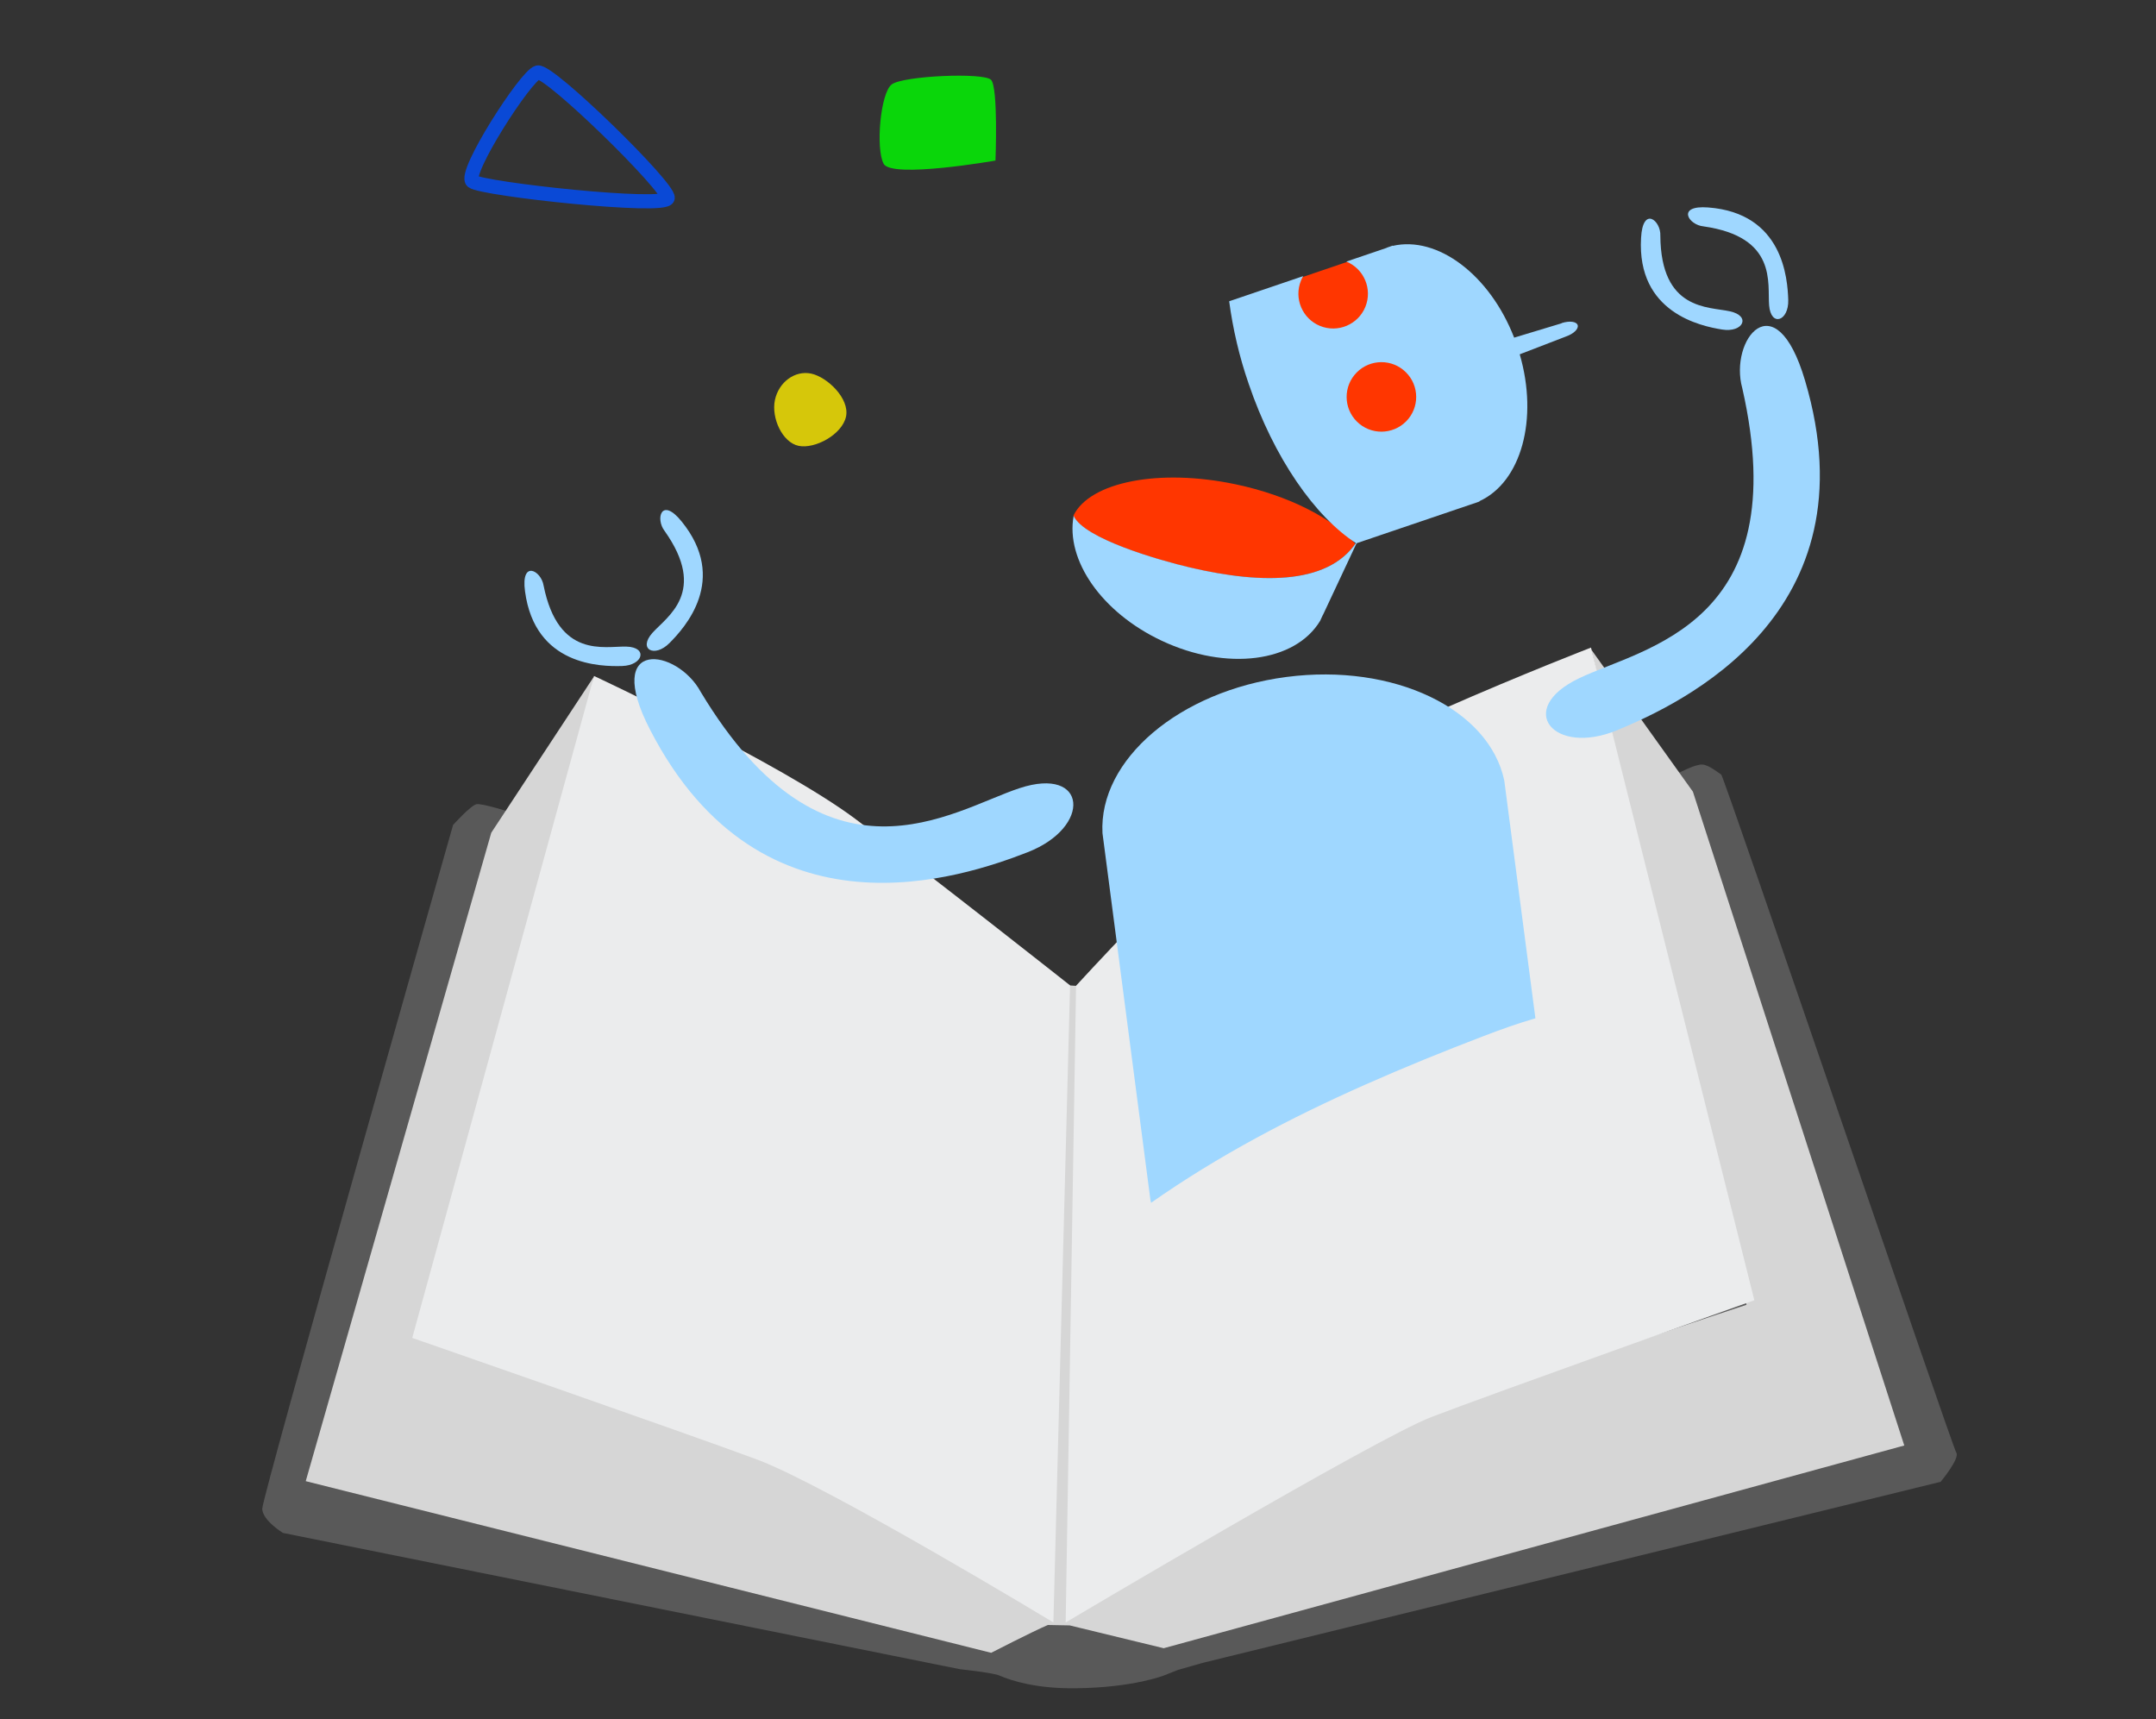 <?xml version="1.0" encoding="utf-8"?>
<!-- Generator: Adobe Illustrator 24.2.1, SVG Export Plug-In . SVG Version: 6.00 Build 0)  -->
<svg version="1.1" xmlns="http://www.w3.org/2000/svg" xmlns:xlink="http://www.w3.org/1999/xlink" x="0px" y="0px"
	 viewBox="0 0 3052.7 2434.2" style="enable-background:new 0 0 3052.7 2434.2;" xml:space="preserve">
<rect x="0" y="0" width="3052.7" height="2434.2" fill="#333333" stroke="none"/>
<style type="text/css">
	.st0{fill:#595959;}
	.st1{fill:#D6D6D6;}
	.st2{fill:#EBECED;}
	.st3{fill:#9FD7FF;}
	.st4{fill:#FF3600;}
	.st5{opacity:0.8;fill:#FFEC00;}
	.st6{opacity:0.8;fill:#00FF00;}
	.st7{opacity:0.8;fill:none;stroke:#004FFF;stroke-width:20;stroke-miterlimit:10;}
</style>
<g id="Layer_2">
	<g>
		<path class="st0" d="M2769.9,2056.4c-5.6-8-328.7-957.2-332.8-959.8c-4.1-2.6-16.7-13.1-26.2-14.2c-9.5-1.1-33.2,11.5-33.2,11.5
			l-853.8,304.3l-798.6-247.5c0,0-42.5-13.8-50.6-12.2c-8.1,1.6-33.2,29.4-33.2,29.4s-270.6,951.5-270.2,968.1
			c0.4,16.6,29.4,34.2,29.4,34.2l958.9,193c0,0,40.9,4.2,54,8.3c21.1,9.2,56,19.1,108.4,18.6c82.9-0.7,126.5-18.3,126.5-18.3
			l19.5-7.7l35.1-10l1044.7-256.3C2747.9,2097.7,2775.5,2064.4,2769.9,2056.4z"/>
		<path class="st1" d="M2397,1120.8l-144-201.3l219.9,927.7c-83,27.3-593.8,196.3-669.2,250.4c-50,35.9-148.4,103-217.6,150
			l-51.8-851.3l-34.8-2l-15.7,895.7c-26.6-25.7-115-111.3-140.6-138.1c-25-26.3-531-185.9-702.9-239.6l200.8-954.7l-145.5,221.3
			l-262.7,918l970.5,243c0,0,57.5-29.6,80.3-39.4l30.9,0.6l133.1,32.3l1048.6-287L2397,1120.8z"/>
		<path class="st2" d="M1508.9,2296.9c0,0,437-259.5,517.6-290.7c80.7-31.1,457.5-165.4,457.5-165.4l-231.3-924
			c0,0-392.6,151.8-488.2,235.9c-95.6,84.1-240.9,242.8-240.9,242.8L1508.9,2296.9z"/>
		<path class="st2" d="M1491.5,2296.9c0,0-320.7-193.8-419.5-230.6s-488.3-172.2-488.3-172.2l257.4-937.1c0,0,264.2,123.3,369.5,202
			c105.4,78.7,304.5,236,304.5,236L1491.5,2296.9z"/>
	</g>
</g>
<g id="Layer_1">
	<path id="Path_6" class="st3" d="M769.7,829.1c-3.3-21.4-32.5-37.1-26.3,8.2c14.1,105.4,107.2,106.4,137.3,105.6
		c30-0.9,37.1-26.7,6.1-27.5C855.7,914.6,790.6,932.7,769.7,829.1z"/>
	<path id="Path_1" class="st3" d="M2466.9,549.5c-18.9-67.9,46.7-153.2,88.8-11c98.4,330.9-175.4,457.6-265.6,495.1
		c-90.1,37.5-145.7-29.6-54.4-73.3C2327.1,916.4,2542.9,884.2,2466.9,549.5z"/>
	<path id="Path_2" class="st3" d="M2412.1,320.5c-21.6-2-38.9-30.3,6.5-26.8c106.1,8,112.4,100.6,113.4,130.9
		c0.9,30-24.5,38.8-27.1,7.6C2502.4,401.2,2516.7,335.4,2412.1,320.5z"/>
	<path id="Path_3" class="st3" d="M2350.9,333.8c1-21.6-24.9-42.8-27.3,3c-6.2,106.1,84.9,124.9,114.6,129.7
		c29.8,4.9,41.7-19.1,11.1-25.8C2418.7,434,2351.7,439.6,2350.9,333.8z"/>
	<path id="Path_4" class="st3" d="M992.3,979.8c-33.3-62.1-139.9-78.2-71.7,53.6c158.3,306.8,443.5,208.4,534.5,173.1
		c91.1-35.5,84.7-122.3-11.5-90.7C1347.4,1147.5,1169.3,1273.8,992.3,979.8z"/>
	<path id="Path_5" class="st3" d="M941.1,751.8c-13.4-17.2-4.8-49.1,23.9-13.7c67.1,82.5,4.2,150.9-17.1,172.3s-44.9,8.8-24.1-14.5
		C944.6,872.8,1002.2,838.1,941.1,751.8z"/>
	<path id="Path_7" class="st4" d="M1799.1,424.9c0.2,16.3,3.6,32.4,10,47.4c13.8,33.6,35.5,64.4,58.2,92.4
		c20,24.8,41.4,53.3,70.6,67.7c20.1,9.8,42.6,13.6,64.3,19.7c8.4-13,16.1-26.4,23-40.3c8-15.4,15.6-32.5,16.2-50.1
		c0.6-19.6-6-40.1-12.5-58.4c-7-18.9-16-36.9-26.9-53.8c-20.5-31.7-46.2-59.5-72.9-86.1l-129.4,44
		C1799.3,413.1,1799.1,419,1799.1,424.9z"/>
	<path id="Path_8" class="st4" d="M1520,730.7c14.9,32,121,62.7,165.3,73c98.8,23,192.8,24.4,233.7-33.8
		c-31.7-36-94.1-68.4-169.6-84.3c-108.4-22.8-205.8-3.3-229.3,43.9C1520.2,729.7,1520.1,730.1,1520,730.7z"/>
	<path id="Path_9" class="st3" d="M1924.3,761.6c-37.8,66.6-135.6,66-238.9,41.9c-44.4-10.4-150.8-41-165.2-73.2
		c-11.7,62.7,39.8,137,124.9,176.9c91.5,43,188.8,30.7,224.3-28.6l0,0l0.8-1.9l2.6-5.6c0-0.2,0.3-0.3,0.3-0.5c0-0.2,0.1-0.4,0.3-0.5
		L1924.3,761.6z"/>
	<path id="Path_10" class="st3" d="M2151.8,501.6l65.7-25.3c11.3-4,18-11.1,16.3-16.1s-11.3-6.4-22.7-2.8l0,0.3l-0.4,0.1l0,0
		l-66.8,20.2c-34.5-88.9-108.4-144.6-172-129.9l-0.1-0.4l-1.8,0.7l-6,2.1c-0.1,0.1-0.4,0.1-0.6,0.3c-0.1,0.1-0.4,0.1-0.6,0.3
		l-56.5,19.2c25.1,10.3,37.2,39,26.9,64.2c-10.3,25.1-39,37.2-64.2,26.9c-25.1-10.3-37.2-39-26.9-64.2c0.9-2.2,1.9-4.3,3.1-6.3
		l-104.8,35.6c5.3,39.6,14.4,78.5,27.4,116.2c35.9,105.9,94.6,189.3,152.6,226.5l172.7-58.6l1.8-0.7l-0.1-0.4
		C2154,682.3,2178.5,593.3,2151.8,501.6z M1921.3,596.9c-19.3-19.1-19.5-50.3-0.3-69.6c19.1-19.3,50.3-19.5,69.6-0.3
		c19.3,19.1,19.5,50.3,0.3,69.6C1971.8,615.8,1940.6,616,1921.3,596.9C1921.3,596.9,1921.3,596.9,1921.3,596.9z"/>
	<path class="st3" d="M1628.9,1698.8c0.3,1.3,0.6,2.6,0.9,4c94.6-66.4,197.5-120.4,303.1-167.2c55.1-24.4,110.9-47.1,167.2-68.6
		c24.2-9.3,48.8-18.1,73.9-25.4l-44.1-336.7c-21.5-101.3-156.4-166.4-308.5-146.5c-152.1,19.9-265.8,117.4-260.4,221L1628.9,1698.8z
		"/>
	<path class="st5" d="M1197.9,589.7c-5.4,25.5-44.1,46.3-67.1,41.5c-23-4.8-38.9-39.3-33.6-64.8c5.4-25.5,28.3-42.3,51.3-37.5
		C1171.4,533.8,1203.2,564.2,1197.9,589.7z"/>
	<path class="st6" d="M1409.5,227.3c0,0-146.8,25.8-158.3,4.6s-4.7-100.2,11.4-112.4s130.1-17.2,140.6-6.5
		C1413.6,123.7,1409.5,227.3,1409.5,227.3z"/>
	<path class="st7" d="M945.4,280.3c-2,15.8-262.9-12.6-276.5-23.5c-13.6-10.9,75.9-150.3,92.4-154.2S947.4,264.5,945.4,280.3z"/>
</g>
</svg>

